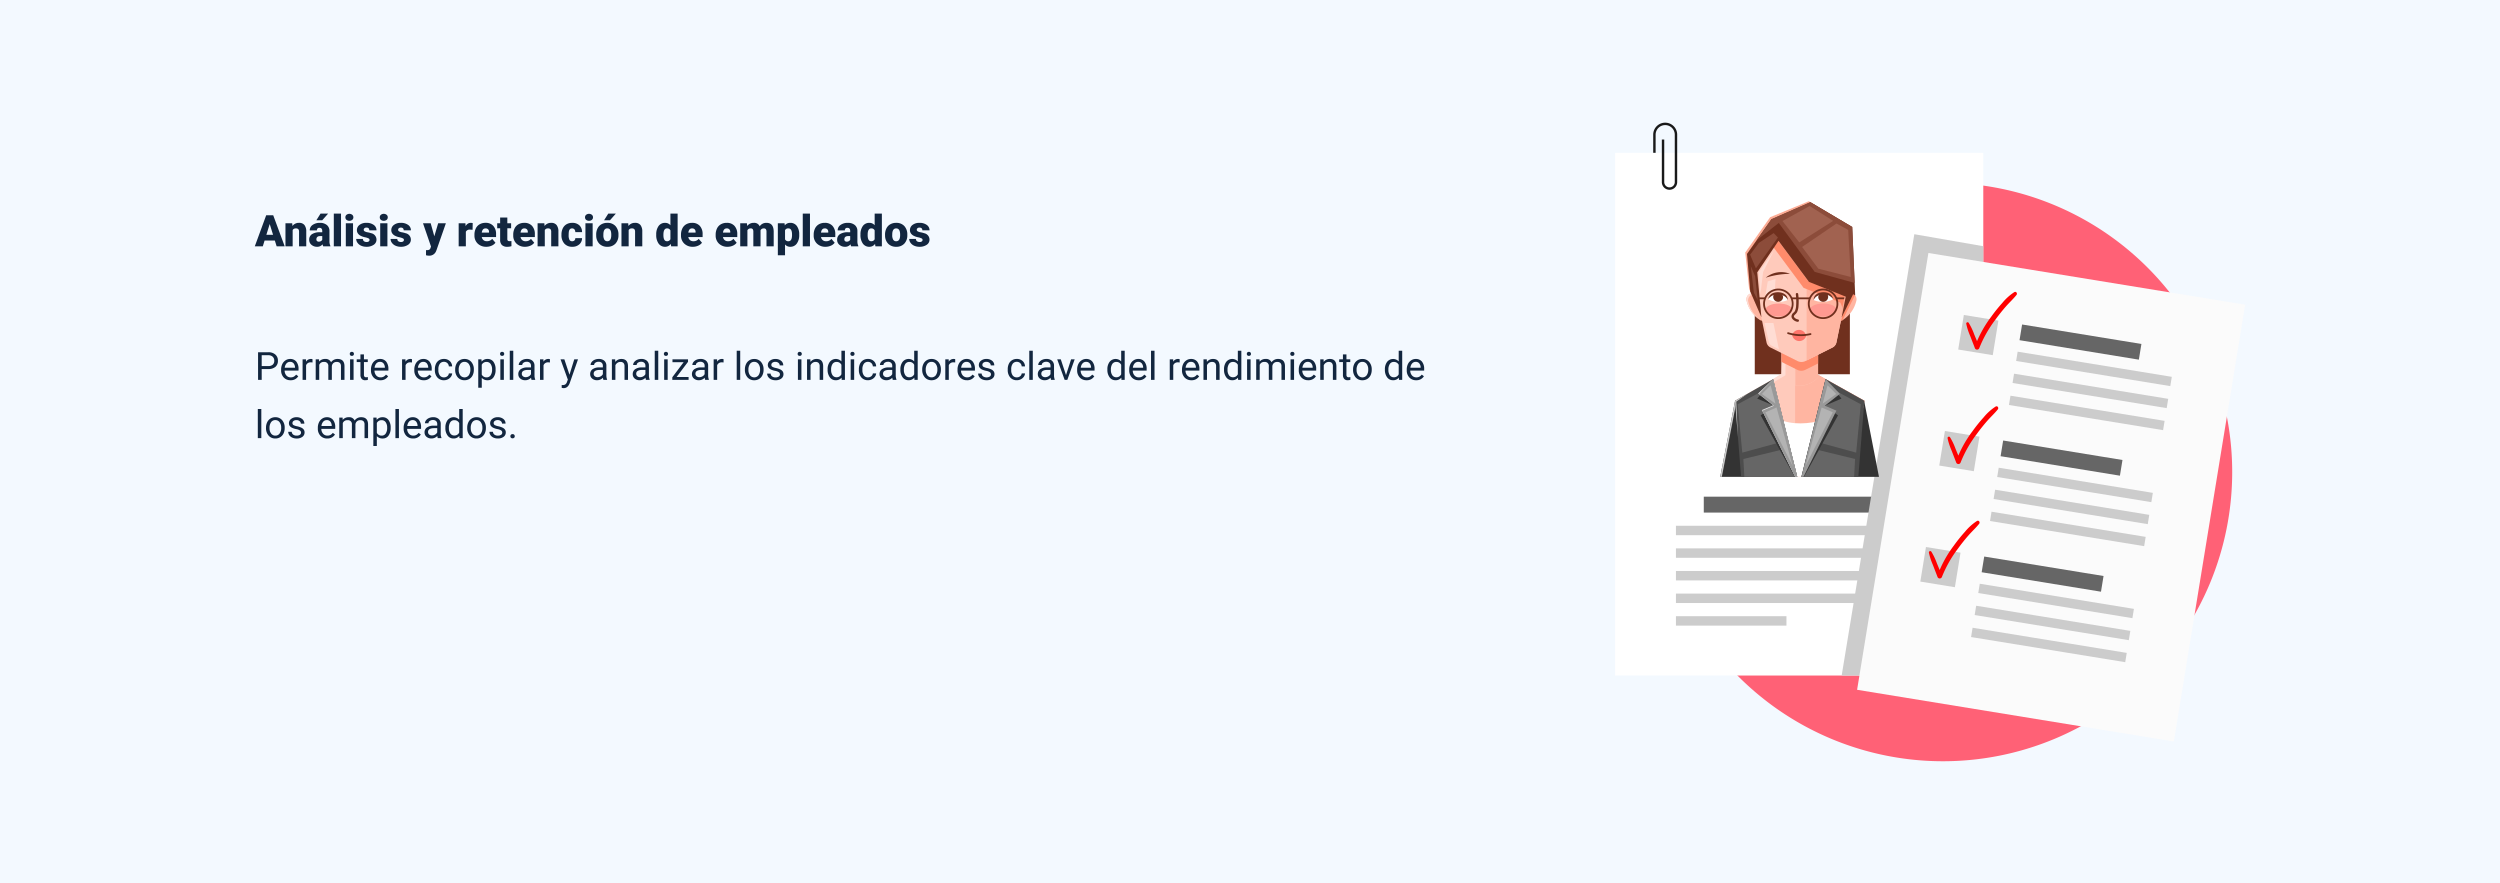 <svg xmlns="http://www.w3.org/2000/svg" xmlns:xlink="http://www.w3.org/1999/xlink" width="1030" height="364" viewBox="0 0 1030 364"><defs><clipPath id="a"><rect width="259.571" height="263.266" fill="none"/></clipPath><clipPath id="c"><rect width="58.351" height="181.83" fill="none"/></clipPath><clipPath id="d"><rect width="84.642" height="120.975" fill="none"/></clipPath></defs><g transform="translate(-285 -7044.893)"><rect width="1030" height="364" transform="translate(285 7044.893)" fill="#f3f9ff"/><path d="M2.82,12.547V17H1.32V5.625h4.2a4.215,4.215,0,0,1,2.926.953A3.231,3.231,0,0,1,9.5,9.1a3.189,3.189,0,0,1-1.035,2.551,4.4,4.4,0,0,1-2.965.895Zm0-1.227h2.7a2.7,2.7,0,0,0,1.844-.567A2.075,2.075,0,0,0,8,9.113a2.143,2.143,0,0,0-.641-1.628A2.525,2.525,0,0,0,5.6,6.852H2.82ZM14.7,17.156a3.693,3.693,0,0,1-2.8-1.129,4.19,4.19,0,0,1-1.078-3.02v-.266A5.073,5.073,0,0,1,11.3,10.5a3.748,3.748,0,0,1,1.344-1.547,3.378,3.378,0,0,1,1.871-.559,3.166,3.166,0,0,1,2.563,1.086,4.7,4.7,0,0,1,.914,3.109v.6H12.266a3,3,0,0,0,.73,2.02,2.3,2.3,0,0,0,1.777.77,2.517,2.517,0,0,0,1.3-.312,3.259,3.259,0,0,0,.93-.828l.883.688A3.55,3.55,0,0,1,14.7,17.156Zm-.18-7.578a1.928,1.928,0,0,0-1.469.637A3.1,3.1,0,0,0,12.313,12h4.234v-.109a2.753,2.753,0,0,0-.594-1.707A1.815,1.815,0,0,0,14.516,9.578Zm9.234.266a4.331,4.331,0,0,0-.711-.055A1.9,1.9,0,0,0,21.109,11v6H19.664V8.547H21.07l.023.977a2.251,2.251,0,0,1,2.016-1.133,1.477,1.477,0,0,1,.641.109Zm2.688-1.3.039.938a3.122,3.122,0,0,1,2.508-1.094A2.417,2.417,0,0,1,31.4,9.75a3.2,3.2,0,0,1,1.1-.984,3.242,3.242,0,0,1,1.6-.375q2.781,0,2.828,2.945V17H35.477V11.422a1.941,1.941,0,0,0-.414-1.355,1.823,1.823,0,0,0-1.391-.449,1.917,1.917,0,0,0-1.336.48,1.949,1.949,0,0,0-.617,1.293V17H30.266V11.461a1.613,1.613,0,0,0-1.8-1.844,1.934,1.934,0,0,0-1.945,1.211V17H25.07V8.547ZM40.672,17H39.227V8.547h1.445ZM39.109,6.3a.863.863,0,0,1,.215-.594.807.807,0,0,1,.637-.242.819.819,0,0,1,.641.242.854.854,0,0,1,.219.594.826.826,0,0,1-.219.586.834.834,0,0,1-.641.234.821.821,0,0,1-.637-.234A.834.834,0,0,1,39.109,6.3Zm5.836.2V8.547h1.578V9.664H44.945v5.249a1.173,1.173,0,0,0,.211.763.888.888,0,0,0,.719.254,3.5,3.5,0,0,0,.688-.094V17a4.215,4.215,0,0,1-1.109.155,1.8,1.8,0,0,1-1.461-.586,2.517,2.517,0,0,1-.492-1.664V9.664H41.961V8.547H43.5V6.5Zm6.773,10.656a3.693,3.693,0,0,1-2.8-1.129,4.19,4.19,0,0,1-1.078-3.02v-.266a5.073,5.073,0,0,1,.48-2.246,3.748,3.748,0,0,1,1.344-1.547,3.378,3.378,0,0,1,1.871-.559A3.166,3.166,0,0,1,54.1,9.477a4.7,4.7,0,0,1,.914,3.109v.6H49.289a3,3,0,0,0,.73,2.02,2.3,2.3,0,0,0,1.777.77,2.517,2.517,0,0,0,1.3-.312,3.259,3.259,0,0,0,.93-.828l.883.688A3.55,3.55,0,0,1,51.719,17.156Zm-.18-7.578a1.928,1.928,0,0,0-1.469.637A3.1,3.1,0,0,0,49.336,12H53.57v-.109a2.753,2.753,0,0,0-.594-1.707A1.815,1.815,0,0,0,51.539,9.578Zm13.2.266a4.331,4.331,0,0,0-.711-.055A1.9,1.9,0,0,0,62.094,11v6H60.648V8.547h1.406l.023.977a2.251,2.251,0,0,1,2.016-1.133,1.477,1.477,0,0,1,.641.109Zm4.836,7.313a3.693,3.693,0,0,1-2.8-1.129,4.19,4.19,0,0,1-1.078-3.02v-.266a5.073,5.073,0,0,1,.48-2.246A3.748,3.748,0,0,1,67.52,8.949a3.378,3.378,0,0,1,1.871-.559,3.166,3.166,0,0,1,2.563,1.086,4.7,4.7,0,0,1,.914,3.109v.6H67.141a3,3,0,0,0,.73,2.02,2.3,2.3,0,0,0,1.777.77,2.517,2.517,0,0,0,1.3-.312,3.259,3.259,0,0,0,.93-.828l.883.688A3.55,3.55,0,0,1,69.57,17.156Zm-.18-7.578a1.928,1.928,0,0,0-1.469.637A3.1,3.1,0,0,0,67.188,12h4.234v-.109a2.753,2.753,0,0,0-.594-1.707A1.815,1.815,0,0,0,69.391,9.578Zm8.539,6.4a2.082,2.082,0,0,0,1.352-.469,1.649,1.649,0,0,0,.641-1.172h1.367a2.621,2.621,0,0,1-.5,1.383,3.293,3.293,0,0,1-1.23,1.047,3.55,3.55,0,0,1-1.629.391A3.482,3.482,0,0,1,75.184,16a4.59,4.59,0,0,1-1.02-3.152v-.242a5.089,5.089,0,0,1,.453-2.2,3.451,3.451,0,0,1,1.3-1.492,3.7,3.7,0,0,1,2-.531,3.39,3.39,0,0,1,2.363.852,3.043,3.043,0,0,1,1,2.211H79.922a1.992,1.992,0,0,0-.621-1.348,1.932,1.932,0,0,0-1.379-.527,2.023,2.023,0,0,0-1.707.793,3.724,3.724,0,0,0-.605,2.293v.273a3.65,3.65,0,0,0,.6,2.25A2.033,2.033,0,0,0,77.93,15.977Zm4.6-3.281a4.993,4.993,0,0,1,.488-2.234A3.643,3.643,0,0,1,84.379,8.93a3.7,3.7,0,0,1,1.988-.539,3.565,3.565,0,0,1,2.793,1.2,4.6,4.6,0,0,1,1.066,3.18v.1a5.036,5.036,0,0,1-.473,2.215A3.589,3.589,0,0,1,88.4,16.609a3.743,3.743,0,0,1-2.02.547,3.556,3.556,0,0,1-2.785-1.2A4.575,4.575,0,0,1,82.531,12.8Zm1.453.172a3.616,3.616,0,0,0,.652,2.258,2.211,2.211,0,0,0,3.5-.012,3.955,3.955,0,0,0,.648-2.418,3.61,3.61,0,0,0-.66-2.254,2.1,2.1,0,0,0-1.754-.863,2.075,2.075,0,0,0-1.727.852A3.925,3.925,0,0,0,83.984,12.867Zm15.2,0a5.062,5.062,0,0,1-.883,3.109,2.829,2.829,0,0,1-2.391,1.18,3.1,3.1,0,0,1-2.422-.977v4.07H92.039V8.547h1.32l.07.938a2.977,2.977,0,0,1,2.453-1.094,2.882,2.882,0,0,1,2.41,1.148,5.117,5.117,0,0,1,.887,3.2ZM97.734,12.7a3.735,3.735,0,0,0-.609-2.258,1.963,1.963,0,0,0-1.672-.828,2.125,2.125,0,0,0-1.969,1.164V14.82a2.129,2.129,0,0,0,1.984,1.156,1.954,1.954,0,0,0,1.652-.824A4.077,4.077,0,0,0,97.734,12.7Zm4.852,4.3h-1.445V8.547h1.445ZM101.023,6.3a.863.863,0,0,1,.215-.594.807.807,0,0,1,.637-.242.819.819,0,0,1,.641.242.854.854,0,0,1,.219.594.826.826,0,0,1-.219.586.834.834,0,0,1-.641.234.821.821,0,0,1-.637-.234A.834.834,0,0,1,101.023,6.3ZM106.469,17h-1.445V5h1.445ZM114,17a3.036,3.036,0,0,1-.2-.891,3.225,3.225,0,0,1-2.406,1.047,2.984,2.984,0,0,1-2.051-.707,2.288,2.288,0,0,1-.8-1.793,2.39,2.39,0,0,1,1-2.051,4.733,4.733,0,0,1,2.824-.73h1.406v-.664A1.623,1.623,0,0,0,113.32,10a1.821,1.821,0,0,0-1.336-.449,2.108,2.108,0,0,0-1.3.391,1.151,1.151,0,0,0-.523.945h-1.453a2,2,0,0,1,.449-1.223,3.066,3.066,0,0,1,1.219-.934,4.1,4.1,0,0,1,1.691-.344,3.342,3.342,0,0,1,2.289.73,2.635,2.635,0,0,1,.859,2.012v3.891a4.757,4.757,0,0,0,.3,1.852V17Zm-2.4-1.1a2.54,2.54,0,0,0,1.289-.352,2.127,2.127,0,0,0,.883-.914V12.9h-1.133q-2.656,0-2.656,1.555a1.316,1.316,0,0,0,.453,1.063A1.742,1.742,0,0,0,111.6,15.9Zm9.969-6.055a4.331,4.331,0,0,0-.711-.055A1.9,1.9,0,0,0,118.93,11v6h-1.445V8.547h1.406l.023.977a2.251,2.251,0,0,1,2.016-1.133,1.477,1.477,0,0,1,.641.109Zm8.055,5.039,1.969-6.336h1.547l-3.4,9.758q-.789,2.109-2.508,2.109l-.273-.023-.539-.1V19.117l.391.031a1.923,1.923,0,0,0,1.145-.3,2.148,2.148,0,0,0,.676-1.086l.32-.859-3.016-8.359h1.578ZM143.609,17a3.036,3.036,0,0,1-.2-.891A3.225,3.225,0,0,1,141,17.156a2.984,2.984,0,0,1-2.051-.707,2.287,2.287,0,0,1-.8-1.793,2.39,2.39,0,0,1,1-2.051,4.733,4.733,0,0,1,2.824-.73h1.406v-.664A1.623,1.623,0,0,0,142.93,10a1.821,1.821,0,0,0-1.336-.449,2.107,2.107,0,0,0-1.3.391,1.151,1.151,0,0,0-.523.945H138.32a2,2,0,0,1,.449-1.223,3.066,3.066,0,0,1,1.219-.934,4.1,4.1,0,0,1,1.691-.344,3.342,3.342,0,0,1,2.289.73,2.635,2.635,0,0,1,.859,2.012v3.891a4.757,4.757,0,0,0,.3,1.852V17Zm-2.4-1.1a2.54,2.54,0,0,0,1.289-.352,2.127,2.127,0,0,0,.883-.914V12.9H142.25q-2.656,0-2.656,1.555a1.316,1.316,0,0,0,.453,1.063A1.742,1.742,0,0,0,141.211,15.9Zm7.25-7.352.047,1.063a3.08,3.08,0,0,1,2.531-1.219q2.68,0,2.7,3.023V17H152.3V11.406a1.946,1.946,0,0,0-.418-1.352,1.675,1.675,0,0,0-1.277-.437,2.086,2.086,0,0,0-1.234.375,2.546,2.546,0,0,0-.828.984V17h-1.445V8.547ZM161.141,17a3.036,3.036,0,0,1-.2-.891,3.225,3.225,0,0,1-2.406,1.047,2.984,2.984,0,0,1-2.051-.707,2.287,2.287,0,0,1-.8-1.793,2.39,2.39,0,0,1,1-2.051,4.733,4.733,0,0,1,2.824-.73h1.406v-.664A1.623,1.623,0,0,0,160.461,10a1.821,1.821,0,0,0-1.336-.449,2.107,2.107,0,0,0-1.3.391,1.151,1.151,0,0,0-.523.945h-1.453a2,2,0,0,1,.449-1.223,3.066,3.066,0,0,1,1.219-.934,4.1,4.1,0,0,1,1.691-.344,3.342,3.342,0,0,1,2.289.73,2.635,2.635,0,0,1,.859,2.012v3.891a4.757,4.757,0,0,0,.3,1.852V17Zm-2.4-1.1a2.54,2.54,0,0,0,1.289-.352,2.127,2.127,0,0,0,.883-.914V12.9h-1.133q-2.656,0-2.656,1.555a1.316,1.316,0,0,0,.453,1.063A1.742,1.742,0,0,0,158.742,15.9ZM166.2,17H164.75V5H166.2Zm3.883,0h-1.445V8.547h1.445ZM168.516,6.3a.863.863,0,0,1,.215-.594.807.807,0,0,1,.637-.242.819.819,0,0,1,.641.242.854.854,0,0,1,.219.594.826.826,0,0,1-.219.586.834.834,0,0,1-.641.234.821.821,0,0,1-.637-.234A.834.834,0,0,1,168.516,6.3Zm5.234,9.516H178.7V17h-6.711V15.938l4.664-6.2h-4.594v-1.2h6.406V9.57ZM185.539,17a3.036,3.036,0,0,1-.2-.891,3.225,3.225,0,0,1-2.406,1.047,2.984,2.984,0,0,1-2.051-.707,2.287,2.287,0,0,1-.8-1.793,2.39,2.39,0,0,1,1-2.051,4.733,4.733,0,0,1,2.824-.73h1.406v-.664A1.623,1.623,0,0,0,184.859,10a1.821,1.821,0,0,0-1.336-.449,2.107,2.107,0,0,0-1.3.391,1.151,1.151,0,0,0-.523.945H180.25a2,2,0,0,1,.449-1.223,3.066,3.066,0,0,1,1.219-.934,4.1,4.1,0,0,1,1.691-.344,3.342,3.342,0,0,1,2.289.73,2.635,2.635,0,0,1,.859,2.012v3.891a4.757,4.757,0,0,0,.3,1.852V17Zm-2.4-1.1a2.54,2.54,0,0,0,1.289-.352,2.127,2.127,0,0,0,.883-.914V12.9H184.18q-2.656,0-2.656,1.555a1.316,1.316,0,0,0,.453,1.063A1.742,1.742,0,0,0,183.141,15.9Zm9.969-6.055a4.331,4.331,0,0,0-.711-.055A1.9,1.9,0,0,0,190.469,11v6h-1.445V8.547h1.406l.023.977a2.251,2.251,0,0,1,2.016-1.133,1.477,1.477,0,0,1,.641.109ZM199.969,17h-1.445V5h1.445Zm1.93-4.3a4.993,4.993,0,0,1,.488-2.234,3.642,3.642,0,0,1,1.359-1.531,3.7,3.7,0,0,1,1.988-.539,3.565,3.565,0,0,1,2.793,1.2,4.6,4.6,0,0,1,1.066,3.18v.1a5.036,5.036,0,0,1-.473,2.215,3.589,3.589,0,0,1-1.352,1.527,3.743,3.743,0,0,1-2.02.547,3.556,3.556,0,0,1-2.785-1.2A4.575,4.575,0,0,1,201.9,12.8Zm1.453.172A3.616,3.616,0,0,0,204,15.125a2.211,2.211,0,0,0,3.5-.012,3.954,3.954,0,0,0,.648-2.418,3.61,3.61,0,0,0-.66-2.254,2.1,2.1,0,0,0-1.754-.863,2.075,2.075,0,0,0-1.727.852A3.925,3.925,0,0,0,203.352,12.867Zm12.977,1.891a1.064,1.064,0,0,0-.441-.91,4.249,4.249,0,0,0-1.539-.559,7.277,7.277,0,0,1-1.742-.562,2.479,2.479,0,0,1-.953-.781,1.869,1.869,0,0,1-.309-1.078,2.193,2.193,0,0,1,.879-1.758,3.432,3.432,0,0,1,2.246-.719,3.532,3.532,0,0,1,2.332.742,2.357,2.357,0,0,1,.895,1.9h-1.453a1.3,1.3,0,0,0-.5-1.023,1.888,1.888,0,0,0-1.27-.43,1.976,1.976,0,0,0-1.234.344,1.082,1.082,0,0,0-.445.9.877.877,0,0,0,.414.789,5.1,5.1,0,0,0,1.5.508,7.8,7.8,0,0,1,1.754.578,2.558,2.558,0,0,1,1,.809,1.988,1.988,0,0,1,.324,1.152,2.163,2.163,0,0,1-.906,1.816,3.8,3.8,0,0,1-2.352.684,4.257,4.257,0,0,1-1.8-.359,2.922,2.922,0,0,1-1.223-1,2.42,2.42,0,0,1-.441-1.395H212.5a1.5,1.5,0,0,0,.582,1.152,2.258,2.258,0,0,0,1.434.426,2.331,2.331,0,0,0,1.316-.332A1.02,1.02,0,0,0,216.328,14.758ZM225.188,17h-1.445V8.547h1.445ZM223.625,6.3a.863.863,0,0,1,.215-.594.807.807,0,0,1,.637-.242.819.819,0,0,1,.641.242.854.854,0,0,1,.219.594.826.826,0,0,1-.219.586.834.834,0,0,1-.641.234.821.821,0,0,1-.637-.234A.834.834,0,0,1,223.625,6.3Zm5.242,2.242.047,1.063a3.08,3.08,0,0,1,2.531-1.219q2.68,0,2.7,3.023V17H232.7V11.406a1.946,1.946,0,0,0-.418-1.352,1.675,1.675,0,0,0-1.277-.437,2.086,2.086,0,0,0-1.234.375,2.546,2.546,0,0,0-.828.984V17H227.5V8.547Zm7.109,4.156a4.952,4.952,0,0,1,.922-3.129,3.137,3.137,0,0,1,4.766-.168V5h1.445V17h-1.328l-.07-.906a2.943,2.943,0,0,1-2.414,1.063,2.887,2.887,0,0,1-2.395-1.2,5.008,5.008,0,0,1-.926-3.141Zm1.445.164a3.749,3.749,0,0,0,.594,2.25,1.919,1.919,0,0,0,1.641.813,2.108,2.108,0,0,0,2.008-1.234V10.813a2.125,2.125,0,0,0-1.992-1.2,1.929,1.929,0,0,0-1.656.82A4.128,4.128,0,0,0,237.422,12.867Zm9.5,4.133h-1.445V8.547h1.445ZM245.359,6.3a.863.863,0,0,1,.215-.594.807.807,0,0,1,.637-.242.819.819,0,0,1,.641.242.854.854,0,0,1,.219.594.826.826,0,0,1-.219.586.834.834,0,0,1-.641.234.821.821,0,0,1-.637-.234A.834.834,0,0,1,245.359,6.3Zm7.266,9.672a2.082,2.082,0,0,0,1.352-.469,1.649,1.649,0,0,0,.641-1.172h1.367a2.621,2.621,0,0,1-.5,1.383,3.293,3.293,0,0,1-1.23,1.047,3.55,3.55,0,0,1-1.629.391A3.482,3.482,0,0,1,249.879,16a4.59,4.59,0,0,1-1.02-3.152v-.242a5.089,5.089,0,0,1,.453-2.2,3.451,3.451,0,0,1,1.3-1.492,3.7,3.7,0,0,1,2-.531,3.39,3.39,0,0,1,2.363.852,3.043,3.043,0,0,1,1,2.211h-1.367A1.992,1.992,0,0,0,254,10.105a1.932,1.932,0,0,0-1.379-.527,2.023,2.023,0,0,0-1.707.793,3.724,3.724,0,0,0-.605,2.293v.273a3.65,3.65,0,0,0,.6,2.25A2.033,2.033,0,0,0,252.625,15.977ZM262.828,17a3.036,3.036,0,0,1-.2-.891,3.225,3.225,0,0,1-2.406,1.047,2.984,2.984,0,0,1-2.051-.707,2.288,2.288,0,0,1-.8-1.793,2.39,2.39,0,0,1,1-2.051,4.733,4.733,0,0,1,2.824-.73H262.6v-.664A1.623,1.623,0,0,0,262.148,10a1.821,1.821,0,0,0-1.336-.449,2.108,2.108,0,0,0-1.3.391,1.151,1.151,0,0,0-.523.945h-1.453a2,2,0,0,1,.449-1.223,3.066,3.066,0,0,1,1.219-.934,4.1,4.1,0,0,1,1.691-.344,3.342,3.342,0,0,1,2.289.73,2.635,2.635,0,0,1,.859,2.012v3.891a4.757,4.757,0,0,0,.3,1.852V17Zm-2.4-1.1a2.54,2.54,0,0,0,1.289-.352,2.126,2.126,0,0,0,.883-.914V12.9h-1.133q-2.656,0-2.656,1.555a1.316,1.316,0,0,0,.453,1.063A1.742,1.742,0,0,0,260.43,15.9Zm5.531-3.2a4.952,4.952,0,0,1,.922-3.129,3.137,3.137,0,0,1,4.766-.168V5h1.445V17h-1.328l-.07-.906a2.943,2.943,0,0,1-2.414,1.063,2.887,2.887,0,0,1-2.395-1.2,5.008,5.008,0,0,1-.926-3.141Zm1.445.164a3.749,3.749,0,0,0,.594,2.25,1.92,1.92,0,0,0,1.641.813,2.109,2.109,0,0,0,2.008-1.234V10.813a2.125,2.125,0,0,0-1.992-1.2,1.929,1.929,0,0,0-1.656.82A4.128,4.128,0,0,0,267.406,12.867Zm7.547-.172a4.993,4.993,0,0,1,.488-2.234A3.643,3.643,0,0,1,276.8,8.93a3.7,3.7,0,0,1,1.988-.539,3.565,3.565,0,0,1,2.793,1.2,4.6,4.6,0,0,1,1.066,3.18v.1a5.036,5.036,0,0,1-.473,2.215,3.589,3.589,0,0,1-1.352,1.527,3.743,3.743,0,0,1-2.02.547,3.556,3.556,0,0,1-2.785-1.2,4.575,4.575,0,0,1-1.066-3.164Zm1.453.172a3.616,3.616,0,0,0,.652,2.258,2.211,2.211,0,0,0,3.5-.012A3.955,3.955,0,0,0,281.2,12.7a3.61,3.61,0,0,0-.66-2.254,2.1,2.1,0,0,0-1.754-.863,2.075,2.075,0,0,0-1.727.852A3.925,3.925,0,0,0,276.406,12.867Zm12.141-3.023a4.331,4.331,0,0,0-.711-.055A1.9,1.9,0,0,0,285.906,11v6h-1.445V8.547h1.406l.023.977a2.251,2.251,0,0,1,2.016-1.133,1.477,1.477,0,0,1,.641.109Zm4.836,7.313a3.693,3.693,0,0,1-2.8-1.129,4.19,4.19,0,0,1-1.078-3.02v-.266a5.073,5.073,0,0,1,.48-2.246,3.748,3.748,0,0,1,1.344-1.547,3.379,3.379,0,0,1,1.871-.559,3.166,3.166,0,0,1,2.563,1.086,4.7,4.7,0,0,1,.914,3.109v.6h-5.727a3,3,0,0,0,.73,2.02,2.3,2.3,0,0,0,1.777.77,2.517,2.517,0,0,0,1.3-.312,3.259,3.259,0,0,0,.93-.828l.883.688A3.55,3.55,0,0,1,293.383,17.156Zm-.18-7.578a1.928,1.928,0,0,0-1.469.637A3.1,3.1,0,0,0,291,12h4.234v-.109a2.753,2.753,0,0,0-.594-1.707A1.815,1.815,0,0,0,293.2,9.578Zm10.07,5.18a1.064,1.064,0,0,0-.441-.91,4.249,4.249,0,0,0-1.539-.559,7.276,7.276,0,0,1-1.742-.562,2.478,2.478,0,0,1-.953-.781,1.869,1.869,0,0,1-.309-1.078,2.193,2.193,0,0,1,.879-1.758,3.432,3.432,0,0,1,2.246-.719,3.532,3.532,0,0,1,2.332.742,2.357,2.357,0,0,1,.895,1.9h-1.453a1.3,1.3,0,0,0-.5-1.023,1.888,1.888,0,0,0-1.27-.43,1.976,1.976,0,0,0-1.234.344,1.082,1.082,0,0,0-.445.9.877.877,0,0,0,.414.789,5.1,5.1,0,0,0,1.5.508,7.8,7.8,0,0,1,1.754.578,2.559,2.559,0,0,1,1,.809,1.988,1.988,0,0,1,.324,1.152,2.163,2.163,0,0,1-.906,1.816,3.8,3.8,0,0,1-2.352.684,4.257,4.257,0,0,1-1.8-.359,2.922,2.922,0,0,1-1.223-1A2.42,2.42,0,0,1,298,14.4h1.445a1.5,1.5,0,0,0,.582,1.152,2.258,2.258,0,0,0,1.434.426,2.331,2.331,0,0,0,1.316-.332A1.02,1.02,0,0,0,303.273,14.758Zm10.68,1.219a2.082,2.082,0,0,0,1.352-.469,1.649,1.649,0,0,0,.641-1.172h1.367a2.621,2.621,0,0,1-.5,1.383,3.293,3.293,0,0,1-1.23,1.047,3.551,3.551,0,0,1-1.629.391A3.482,3.482,0,0,1,311.207,16a4.59,4.59,0,0,1-1.02-3.152v-.242a5.089,5.089,0,0,1,.453-2.2,3.451,3.451,0,0,1,1.3-1.492,3.7,3.7,0,0,1,2-.531,3.39,3.39,0,0,1,2.363.852,3.043,3.043,0,0,1,1,2.211h-1.367a1.992,1.992,0,0,0-.621-1.348,1.932,1.932,0,0,0-1.379-.527,2.023,2.023,0,0,0-1.707.793,3.724,3.724,0,0,0-.605,2.293v.273a3.65,3.65,0,0,0,.6,2.25A2.033,2.033,0,0,0,313.953,15.977ZM320.508,17h-1.445V5h1.445Zm7.531,0a3.036,3.036,0,0,1-.2-.891,3.225,3.225,0,0,1-2.406,1.047,2.984,2.984,0,0,1-2.051-.707,2.288,2.288,0,0,1-.8-1.793,2.39,2.39,0,0,1,1-2.051,4.733,4.733,0,0,1,2.824-.73h1.406v-.664A1.623,1.623,0,0,0,327.359,10a1.821,1.821,0,0,0-1.336-.449,2.108,2.108,0,0,0-1.3.391,1.151,1.151,0,0,0-.523.945H322.75a2,2,0,0,1,.449-1.223,3.066,3.066,0,0,1,1.219-.934,4.1,4.1,0,0,1,1.691-.344,3.342,3.342,0,0,1,2.289.73,2.635,2.635,0,0,1,.859,2.012v3.891a4.757,4.757,0,0,0,.3,1.852V17Zm-2.4-1.1a2.54,2.54,0,0,0,1.289-.352,2.126,2.126,0,0,0,.883-.914V12.9H326.68q-2.656,0-2.656,1.555a1.316,1.316,0,0,0,.453,1.063A1.742,1.742,0,0,0,325.641,15.9Zm8.555-.859,2.094-6.492h1.477L334.734,17h-1.1L330.57,8.547h1.477Zm8.469,2.117a3.693,3.693,0,0,1-2.8-1.129,4.19,4.19,0,0,1-1.078-3.02v-.266a5.073,5.073,0,0,1,.48-2.246,3.748,3.748,0,0,1,1.344-1.547,3.379,3.379,0,0,1,1.871-.559,3.166,3.166,0,0,1,2.563,1.086,4.7,4.7,0,0,1,.914,3.109v.6h-5.727a3,3,0,0,0,.73,2.02,2.3,2.3,0,0,0,1.777.77,2.517,2.517,0,0,0,1.3-.312,3.259,3.259,0,0,0,.93-.828l.883.688A3.55,3.55,0,0,1,342.664,17.156Zm-.18-7.578a1.928,1.928,0,0,0-1.469.637A3.1,3.1,0,0,0,340.281,12h4.234v-.109a2.753,2.753,0,0,0-.594-1.707A1.815,1.815,0,0,0,342.484,9.578Zm8.758,3.125a4.952,4.952,0,0,1,.922-3.129,3.137,3.137,0,0,1,4.766-.168V5h1.445V17h-1.328l-.07-.906a2.943,2.943,0,0,1-2.414,1.063,2.887,2.887,0,0,1-2.395-1.2,5.008,5.008,0,0,1-.926-3.141Zm1.445.164a3.749,3.749,0,0,0,.594,2.25,1.92,1.92,0,0,0,1.641.813A2.109,2.109,0,0,0,356.93,14.7V10.813a2.125,2.125,0,0,0-1.992-1.2,1.929,1.929,0,0,0-1.656.82A4.128,4.128,0,0,0,352.688,12.867Zm11.438,4.289a3.693,3.693,0,0,1-2.8-1.129,4.19,4.19,0,0,1-1.078-3.02v-.266a5.073,5.073,0,0,1,.48-2.246,3.748,3.748,0,0,1,1.344-1.547,3.379,3.379,0,0,1,1.871-.559,3.166,3.166,0,0,1,2.563,1.086,4.7,4.7,0,0,1,.914,3.109v.6H361.7a3,3,0,0,0,.73,2.02,2.3,2.3,0,0,0,1.777.77,2.517,2.517,0,0,0,1.3-.312,3.259,3.259,0,0,0,.93-.828l.883.688A3.55,3.55,0,0,1,364.125,17.156Zm-.18-7.578a1.928,1.928,0,0,0-1.469.637A3.1,3.1,0,0,0,361.742,12h4.234v-.109a2.753,2.753,0,0,0-.594-1.707A1.815,1.815,0,0,0,363.945,9.578ZM370.664,17h-1.445V5h1.445Zm10.359-7.156a4.331,4.331,0,0,0-.711-.055A1.9,1.9,0,0,0,378.383,11v6h-1.445V8.547h1.406l.023.977a2.251,2.251,0,0,1,2.016-1.133,1.477,1.477,0,0,1,.641.109Zm4.836,7.313a3.693,3.693,0,0,1-2.8-1.129,4.19,4.19,0,0,1-1.078-3.02v-.266a5.073,5.073,0,0,1,.48-2.246,3.748,3.748,0,0,1,1.344-1.547,3.379,3.379,0,0,1,1.871-.559,3.166,3.166,0,0,1,2.563,1.086,4.7,4.7,0,0,1,.914,3.109v.6H383.43a3,3,0,0,0,.73,2.02,2.3,2.3,0,0,0,1.777.77,2.517,2.517,0,0,0,1.3-.312,3.259,3.259,0,0,0,.93-.828l.883.688A3.55,3.55,0,0,1,385.859,17.156Zm-.18-7.578a1.928,1.928,0,0,0-1.469.637A3.1,3.1,0,0,0,383.477,12h4.234v-.109a2.753,2.753,0,0,0-.594-1.707A1.815,1.815,0,0,0,385.68,9.578ZM392.2,8.547l.047,1.063a3.08,3.08,0,0,1,2.531-1.219q2.68,0,2.7,3.023V17h-1.445V11.406a1.946,1.946,0,0,0-.418-1.352,1.675,1.675,0,0,0-1.277-.437,2.086,2.086,0,0,0-1.234.375,2.546,2.546,0,0,0-.828.984V17h-1.445V8.547ZM399.3,12.7a4.952,4.952,0,0,1,.922-3.129,3.137,3.137,0,0,1,4.766-.168V5h1.445V17h-1.328l-.07-.906a2.943,2.943,0,0,1-2.414,1.063,2.887,2.887,0,0,1-2.395-1.2,5.008,5.008,0,0,1-.926-3.141Zm1.445.164a3.749,3.749,0,0,0,.594,2.25,1.92,1.92,0,0,0,1.641.813,2.109,2.109,0,0,0,2.008-1.234V10.813A2.125,2.125,0,0,0,403,9.617a1.929,1.929,0,0,0-1.656.82A4.128,4.128,0,0,0,400.75,12.867ZM410.25,17H408.8V8.547h1.445ZM408.688,6.3a.863.863,0,0,1,.215-.594.807.807,0,0,1,.637-.242.819.819,0,0,1,.641.242.854.854,0,0,1,.219.594.826.826,0,0,1-.219.586.834.834,0,0,1-.641.234.821.821,0,0,1-.637-.234A.834.834,0,0,1,408.688,6.3Zm5.234,2.242.039.938a3.122,3.122,0,0,1,2.508-1.094,2.417,2.417,0,0,1,2.414,1.359,3.2,3.2,0,0,1,1.1-.984,3.242,3.242,0,0,1,1.6-.375q2.781,0,2.828,2.945V17h-1.445V11.422a1.941,1.941,0,0,0-.414-1.355,1.823,1.823,0,0,0-1.391-.449,1.916,1.916,0,0,0-1.336.48,1.949,1.949,0,0,0-.617,1.293V17H417.75V11.461a1.613,1.613,0,0,0-1.8-1.844A1.934,1.934,0,0,0,414,10.828V17h-1.445V8.547ZM428.156,17h-1.445V8.547h1.445ZM426.594,6.3a.863.863,0,0,1,.215-.594.807.807,0,0,1,.637-.242.819.819,0,0,1,.641.242.854.854,0,0,1,.219.594.826.826,0,0,1-.219.586.834.834,0,0,1-.641.234.821.821,0,0,1-.637-.234A.834.834,0,0,1,426.594,6.3Zm7.383,10.852a3.693,3.693,0,0,1-2.8-1.129,4.19,4.19,0,0,1-1.078-3.02v-.266a5.073,5.073,0,0,1,.48-2.246,3.748,3.748,0,0,1,1.344-1.547,3.379,3.379,0,0,1,1.871-.559,3.166,3.166,0,0,1,2.563,1.086,4.7,4.7,0,0,1,.914,3.109v.6h-5.727a3,3,0,0,0,.73,2.02,2.3,2.3,0,0,0,1.777.77,2.517,2.517,0,0,0,1.3-.312,3.259,3.259,0,0,0,.93-.828l.883.688A3.55,3.55,0,0,1,433.977,17.156Zm-.18-7.578a1.928,1.928,0,0,0-1.469.637A3.1,3.1,0,0,0,431.594,12h4.234v-.109a2.753,2.753,0,0,0-.594-1.707A1.815,1.815,0,0,0,433.8,9.578Zm6.516-1.031.047,1.063a3.08,3.08,0,0,1,2.531-1.219q2.68,0,2.7,3.023V17h-1.445V11.406a1.946,1.946,0,0,0-.418-1.352,1.675,1.675,0,0,0-1.277-.437,2.086,2.086,0,0,0-1.234.375,2.546,2.546,0,0,0-.828.984V17h-1.445V8.547ZM449.734,6.5V8.547h1.578V9.664h-1.578v5.249a1.173,1.173,0,0,0,.211.763.888.888,0,0,0,.719.254,3.5,3.5,0,0,0,.688-.094V17a4.215,4.215,0,0,1-1.109.155,1.8,1.8,0,0,1-1.461-.586,2.517,2.517,0,0,1-.492-1.664V9.664H446.75V8.547h1.539V6.5Zm2.727,6.2a4.993,4.993,0,0,1,.488-2.234,3.643,3.643,0,0,1,1.359-1.531,3.7,3.7,0,0,1,1.988-.539,3.565,3.565,0,0,1,2.793,1.2,4.6,4.6,0,0,1,1.066,3.18v.1a5.036,5.036,0,0,1-.473,2.215,3.589,3.589,0,0,1-1.352,1.527,3.743,3.743,0,0,1-2.02.547,3.556,3.556,0,0,1-2.785-1.2,4.575,4.575,0,0,1-1.066-3.164Zm1.453.172a3.616,3.616,0,0,0,.652,2.258,2.211,2.211,0,0,0,3.5-.012,3.955,3.955,0,0,0,.648-2.418,3.61,3.61,0,0,0-.66-2.254,2.1,2.1,0,0,0-1.754-.863,2.075,2.075,0,0,0-1.727.852A3.925,3.925,0,0,0,453.914,12.867Zm11.664-.164a4.952,4.952,0,0,1,.922-3.129,3.137,3.137,0,0,1,4.766-.168V5h1.445V17h-1.328l-.07-.906a2.943,2.943,0,0,1-2.414,1.063,2.887,2.887,0,0,1-2.395-1.2,5.008,5.008,0,0,1-.926-3.141Zm1.445.164a3.749,3.749,0,0,0,.594,2.25,1.92,1.92,0,0,0,1.641.813,2.109,2.109,0,0,0,2.008-1.234V10.813a2.125,2.125,0,0,0-1.992-1.2,1.929,1.929,0,0,0-1.656.82A4.128,4.128,0,0,0,467.023,12.867Zm11.438,4.289a3.693,3.693,0,0,1-2.8-1.129,4.19,4.19,0,0,1-1.078-3.02v-.266a5.073,5.073,0,0,1,.48-2.246,3.748,3.748,0,0,1,1.344-1.547,3.379,3.379,0,0,1,1.871-.559,3.166,3.166,0,0,1,2.563,1.086,4.7,4.7,0,0,1,.914,3.109v.6h-5.727a3,3,0,0,0,.73,2.02,2.3,2.3,0,0,0,1.777.77,2.517,2.517,0,0,0,1.3-.312,3.259,3.259,0,0,0,.93-.828l.883.688A3.55,3.55,0,0,1,478.461,17.156Zm-.18-7.578a1.928,1.928,0,0,0-1.469.637A3.1,3.1,0,0,0,476.078,12h4.234v-.109a2.753,2.753,0,0,0-.594-1.707A1.815,1.815,0,0,0,478.281,9.578ZM2.664,41H1.219V29H2.664Zm1.93-4.3a4.993,4.993,0,0,1,.488-2.234A3.643,3.643,0,0,1,6.441,32.93a3.7,3.7,0,0,1,1.988-.539,3.565,3.565,0,0,1,2.793,1.2,4.6,4.6,0,0,1,1.066,3.18v.1a5.036,5.036,0,0,1-.473,2.215,3.589,3.589,0,0,1-1.352,1.527,3.743,3.743,0,0,1-2.02.547,3.556,3.556,0,0,1-2.785-1.2A4.575,4.575,0,0,1,4.594,36.8Zm1.453.172A3.616,3.616,0,0,0,6.7,39.125a2.088,2.088,0,0,0,1.746.852,2.075,2.075,0,0,0,1.75-.863,3.955,3.955,0,0,0,.648-2.418,3.61,3.61,0,0,0-.66-2.254,2.1,2.1,0,0,0-1.754-.863A2.075,2.075,0,0,0,6.7,34.43,3.925,3.925,0,0,0,6.047,36.867Zm12.977,1.891a1.064,1.064,0,0,0-.441-.91,4.249,4.249,0,0,0-1.539-.559,7.277,7.277,0,0,1-1.742-.562,2.479,2.479,0,0,1-.953-.781,1.869,1.869,0,0,1-.309-1.078,2.193,2.193,0,0,1,.879-1.758,3.432,3.432,0,0,1,2.246-.719,3.532,3.532,0,0,1,2.332.742,2.357,2.357,0,0,1,.895,1.9H18.938a1.3,1.3,0,0,0-.5-1.023,1.888,1.888,0,0,0-1.27-.43,1.976,1.976,0,0,0-1.234.344,1.082,1.082,0,0,0-.445.9.877.877,0,0,0,.414.789,5.1,5.1,0,0,0,1.5.508,7.8,7.8,0,0,1,1.754.578,2.558,2.558,0,0,1,1,.809,1.988,1.988,0,0,1,.324,1.152,2.163,2.163,0,0,1-.906,1.816,3.8,3.8,0,0,1-2.352.684,4.257,4.257,0,0,1-1.8-.359,2.922,2.922,0,0,1-1.223-1A2.42,2.42,0,0,1,13.75,38.4H15.2a1.5,1.5,0,0,0,.582,1.152,2.258,2.258,0,0,0,1.434.426,2.331,2.331,0,0,0,1.316-.332A1.02,1.02,0,0,0,19.023,38.758Zm10.8,2.4a3.693,3.693,0,0,1-2.8-1.129,4.19,4.19,0,0,1-1.078-3.02v-.266a5.073,5.073,0,0,1,.48-2.246,3.748,3.748,0,0,1,1.344-1.547,3.378,3.378,0,0,1,1.871-.559A3.166,3.166,0,0,1,32.2,33.477a4.7,4.7,0,0,1,.914,3.109v.6H27.391a3,3,0,0,0,.73,2.02,2.3,2.3,0,0,0,1.777.77,2.517,2.517,0,0,0,1.3-.312,3.259,3.259,0,0,0,.93-.828l.883.688A3.55,3.55,0,0,1,29.82,41.156Zm-.18-7.578a1.928,1.928,0,0,0-1.469.637A3.1,3.1,0,0,0,27.438,36h4.234v-.109a2.753,2.753,0,0,0-.594-1.707A1.815,1.815,0,0,0,29.641,33.578Zm6.508-1.031.039.938A3.122,3.122,0,0,1,38.7,32.391a2.417,2.417,0,0,1,2.414,1.359,3.2,3.2,0,0,1,1.1-.984,3.242,3.242,0,0,1,1.6-.375q2.781,0,2.828,2.945V41H45.188V35.422a1.941,1.941,0,0,0-.414-1.355,1.823,1.823,0,0,0-1.391-.449,1.916,1.916,0,0,0-1.336.48,1.949,1.949,0,0,0-.617,1.293V41H39.977V35.461a1.613,1.613,0,0,0-1.8-1.844,1.934,1.934,0,0,0-1.945,1.211V41H34.781V32.547Zm19.8,4.32a5.062,5.062,0,0,1-.883,3.109,2.829,2.829,0,0,1-2.391,1.18,3.1,3.1,0,0,1-2.422-.977v4.07H48.813v-11.7h1.32l.07.938a2.977,2.977,0,0,1,2.453-1.094,2.882,2.882,0,0,1,2.41,1.148,5.117,5.117,0,0,1,.887,3.2ZM54.508,36.7a3.735,3.735,0,0,0-.609-2.258,1.963,1.963,0,0,0-1.672-.828,2.125,2.125,0,0,0-1.969,1.164V38.82a2.129,2.129,0,0,0,1.984,1.156,1.954,1.954,0,0,0,1.652-.824A4.077,4.077,0,0,0,54.508,36.7ZM59.359,41H57.914V29h1.445Zm5.82.156a3.693,3.693,0,0,1-2.8-1.129,4.19,4.19,0,0,1-1.078-3.02v-.266a5.073,5.073,0,0,1,.48-2.246,3.748,3.748,0,0,1,1.344-1.547A3.378,3.378,0,0,1,65,32.391a3.166,3.166,0,0,1,2.563,1.086,4.7,4.7,0,0,1,.914,3.109v.6H62.75a3,3,0,0,0,.73,2.02,2.3,2.3,0,0,0,1.777.77,2.517,2.517,0,0,0,1.3-.312,3.259,3.259,0,0,0,.93-.828l.883.688A3.55,3.55,0,0,1,65.18,41.156ZM65,33.578a1.928,1.928,0,0,0-1.469.637A3.1,3.1,0,0,0,62.8,36h4.234v-.109a2.753,2.753,0,0,0-.594-1.707A1.815,1.815,0,0,0,65,33.578ZM75.367,41a3.036,3.036,0,0,1-.2-.891,3.225,3.225,0,0,1-2.406,1.047,2.984,2.984,0,0,1-2.051-.707,2.288,2.288,0,0,1-.8-1.793,2.39,2.39,0,0,1,1-2.051,4.733,4.733,0,0,1,2.824-.73h1.406v-.664A1.623,1.623,0,0,0,74.688,34a1.821,1.821,0,0,0-1.336-.449,2.107,2.107,0,0,0-1.3.391,1.151,1.151,0,0,0-.523.945H70.078a2,2,0,0,1,.449-1.223,3.066,3.066,0,0,1,1.219-.934,4.1,4.1,0,0,1,1.691-.344,3.342,3.342,0,0,1,2.289.73,2.635,2.635,0,0,1,.859,2.012v3.891a4.757,4.757,0,0,0,.3,1.852V41Zm-2.4-1.1a2.54,2.54,0,0,0,1.289-.352,2.127,2.127,0,0,0,.883-.914V36.9H74.008q-2.656,0-2.656,1.555a1.316,1.316,0,0,0,.453,1.063A1.742,1.742,0,0,0,72.969,39.9ZM78.5,36.7a4.952,4.952,0,0,1,.922-3.129,3.137,3.137,0,0,1,4.766-.168V29h1.445V41H84.3l-.07-.906a2.943,2.943,0,0,1-2.414,1.063,2.887,2.887,0,0,1-2.395-1.2,5.008,5.008,0,0,1-.926-3.141Zm1.445.164a3.749,3.749,0,0,0,.594,2.25,1.92,1.92,0,0,0,1.641.813A2.108,2.108,0,0,0,84.188,38.7V34.813a2.125,2.125,0,0,0-1.992-1.2,1.929,1.929,0,0,0-1.656.82A4.128,4.128,0,0,0,79.945,36.867Zm7.547-.172a4.993,4.993,0,0,1,.488-2.234A3.643,3.643,0,0,1,89.34,32.93a3.7,3.7,0,0,1,1.988-.539,3.565,3.565,0,0,1,2.793,1.2,4.6,4.6,0,0,1,1.066,3.18v.1a5.036,5.036,0,0,1-.473,2.215,3.589,3.589,0,0,1-1.352,1.527,3.743,3.743,0,0,1-2.02.547,3.556,3.556,0,0,1-2.785-1.2A4.575,4.575,0,0,1,87.492,36.8Zm1.453.172a3.616,3.616,0,0,0,.652,2.258,2.211,2.211,0,0,0,3.5-.012,3.955,3.955,0,0,0,.648-2.418,3.61,3.61,0,0,0-.66-2.254,2.1,2.1,0,0,0-1.754-.863,2.075,2.075,0,0,0-1.727.852A3.925,3.925,0,0,0,88.945,36.867Zm12.977,1.891a1.064,1.064,0,0,0-.441-.91,4.249,4.249,0,0,0-1.539-.559,7.277,7.277,0,0,1-1.742-.562,2.479,2.479,0,0,1-.953-.781,1.869,1.869,0,0,1-.309-1.078,2.193,2.193,0,0,1,.879-1.758,3.432,3.432,0,0,1,2.246-.719,3.532,3.532,0,0,1,2.332.742,2.357,2.357,0,0,1,.895,1.9h-1.453a1.3,1.3,0,0,0-.5-1.023,1.888,1.888,0,0,0-1.27-.43,1.976,1.976,0,0,0-1.234.344,1.082,1.082,0,0,0-.445.9.877.877,0,0,0,.414.789,5.1,5.1,0,0,0,1.5.508,7.8,7.8,0,0,1,1.754.578,2.558,2.558,0,0,1,1,.809,1.988,1.988,0,0,1,.324,1.152,2.163,2.163,0,0,1-.906,1.816,3.8,3.8,0,0,1-2.352.684,4.257,4.257,0,0,1-1.8-.359,2.922,2.922,0,0,1-1.223-1,2.42,2.42,0,0,1-.441-1.395h1.445a1.5,1.5,0,0,0,.582,1.152,2.258,2.258,0,0,0,1.434.426,2.331,2.331,0,0,0,1.316-.332A1.02,1.02,0,0,0,101.922,38.758Zm3.359,1.484a.905.905,0,0,1,.223-.625.848.848,0,0,1,.668-.25.874.874,0,0,1,.676.25.887.887,0,0,1,.23.625.839.839,0,0,1-.23.6.89.89,0,0,1-.676.242.8.8,0,0,1-.891-.844Z" transform="translate(390 7184.393)" fill="#12263f"/><path d="M8.235,16.609H4.008L3.27,19h-3.3L4.667,6.2h2.9L12.3,19H8.982ZM4.746,14.228H7.5L6.117,9.789ZM15.39,9.49l.1,1.116A3.225,3.225,0,0,1,18.2,9.314a2.713,2.713,0,0,1,2.219.888,4.226,4.226,0,0,1,.76,2.672V19H18.211V13a1.6,1.6,0,0,0-.29-1.059,1.342,1.342,0,0,0-1.055-.338,1.413,1.413,0,0,0-1.292.686V19H12.612V9.49ZM28.178,19a3.344,3.344,0,0,1-.281-.853,2.754,2.754,0,0,1-2.285,1.028,3.374,3.374,0,0,1-2.285-.813,2.588,2.588,0,0,1-.94-2.043,2.66,2.66,0,0,1,1.143-2.338,5.821,5.821,0,0,1,3.322-.791h.914v-.5q0-1.316-1.134-1.316a.927.927,0,0,0-1.055,1.042H22.614a2.655,2.655,0,0,1,1.173-2.239,4.931,4.931,0,0,1,2.993-.86,4.323,4.323,0,0,1,2.874.888,3.086,3.086,0,0,1,1.081,2.435v4.21a4.311,4.311,0,0,0,.4,2V19Zm-1.854-1.934a1.652,1.652,0,0,0,.918-.237,1.487,1.487,0,0,0,.523-.536V14.772H26.9q-1.547,0-1.547,1.389a.848.848,0,0,0,.272.655A.986.986,0,0,0,26.323,17.066ZM27.062,5.5H30.19L27.747,8.26l-2.417,0ZM35.5,19H32.528V5.5H35.5Zm4.948,0H37.477V9.49h2.971ZM37.3,7.038A1.322,1.322,0,0,1,37.758,6a1.943,1.943,0,0,1,2.373,0,1.322,1.322,0,0,1,.457,1.037,1.322,1.322,0,0,1-.457,1.037,1.943,1.943,0,0,1-2.373,0A1.322,1.322,0,0,1,37.3,7.038Zm9.949,9.29a.684.684,0,0,0-.4-.606,6.016,6.016,0,0,0-1.5-.475,6.853,6.853,0,0,1-1.828-.646,3.062,3.062,0,0,1-1.1-.971,2.319,2.319,0,0,1-.378-1.31,2.628,2.628,0,0,1,1.081-2.158,4.453,4.453,0,0,1,2.83-.848,4.934,4.934,0,0,1,3.023.853,2.666,2.666,0,0,1,1.143,2.241H47.153q0-1.143-1.2-1.143a1.194,1.194,0,0,0-.782.259.8.8,0,0,0-.316.646.737.737,0,0,0,.387.642,3.654,3.654,0,0,0,1.235.4,10.671,10.671,0,0,1,1.49.378,2.706,2.706,0,0,1,2.145,2.646,2.491,2.491,0,0,1-1.156,2.118,5.068,5.068,0,0,1-2.993.817,5.172,5.172,0,0,1-2.18-.439,3.645,3.645,0,0,1-1.494-1.2,2.707,2.707,0,0,1-.536-1.591h2.769a1.145,1.145,0,0,0,.439.962,1.808,1.808,0,0,0,1.081.3,1.422,1.422,0,0,0,.91-.246A.787.787,0,0,0,47.25,16.328ZM54.615,19H51.645V9.49h2.971ZM51.469,7.038A1.322,1.322,0,0,1,51.926,6,1.943,1.943,0,0,1,54.3,6a1.322,1.322,0,0,1,.457,1.037A1.322,1.322,0,0,1,54.3,8.075a1.943,1.943,0,0,1-2.373,0A1.322,1.322,0,0,1,51.469,7.038Zm9.949,9.29a.684.684,0,0,0-.4-.606,6.016,6.016,0,0,0-1.5-.475,6.853,6.853,0,0,1-1.828-.646,3.062,3.062,0,0,1-1.1-.971,2.319,2.319,0,0,1-.378-1.31A2.628,2.628,0,0,1,57.3,10.163a4.453,4.453,0,0,1,2.83-.848,4.934,4.934,0,0,1,3.023.853,2.666,2.666,0,0,1,1.143,2.241H61.321q0-1.143-1.2-1.143a1.194,1.194,0,0,0-.782.259.8.8,0,0,0-.316.646.737.737,0,0,0,.387.642,3.654,3.654,0,0,0,1.235.4,10.671,10.671,0,0,1,1.49.378,2.706,2.706,0,0,1,2.145,2.646,2.491,2.491,0,0,1-1.156,2.118,5.068,5.068,0,0,1-2.993.817,5.172,5.172,0,0,1-2.18-.439,3.645,3.645,0,0,1-1.494-1.2,2.707,2.707,0,0,1-.536-1.591h2.769a1.145,1.145,0,0,0,.439.962,1.808,1.808,0,0,0,1.081.3,1.422,1.422,0,0,0,.91-.246A.787.787,0,0,0,61.418,16.328Zm12.524-1.477L75.524,9.49H78.7l-3.876,11.1-.167.4a2.944,2.944,0,0,1-2.918,1.846,4.642,4.642,0,0,1-1.222-.175v-2.11H70.9a2.026,2.026,0,0,0,.954-.18,1.094,1.094,0,0,0,.488-.647l.237-.633-3.3-9.605h3.164ZM89.7,12.171l-.976-.07a1.752,1.752,0,0,0-1.793.879V19H83.971V9.49h2.777l.1,1.222a2.294,2.294,0,0,1,2.083-1.4,2.888,2.888,0,0,1,.826.105Zm5.669,7a4.889,4.889,0,0,1-3.542-1.305,4.507,4.507,0,0,1-1.354-3.4v-.246a5.84,5.84,0,0,1,.541-2.575,3.955,3.955,0,0,1,1.578-1.727,4.763,4.763,0,0,1,2.461-.611,4.117,4.117,0,0,1,3.164,1.244,4.887,4.887,0,0,1,1.16,3.467v1.151H93.489a2.135,2.135,0,0,0,.694,1.257,2.066,2.066,0,0,0,1.389.457,2.662,2.662,0,0,0,2.2-.984l1.354,1.6a3.784,3.784,0,0,1-1.569,1.217A5.3,5.3,0,0,1,95.37,19.176ZM95.036,11.6q-1.3,0-1.547,1.723h2.988v-.229a1.467,1.467,0,0,0-.36-1.1A1.434,1.434,0,0,0,95.036,11.6Zm8.982-4.474V9.49h1.564v2.057h-1.564V15.9a1.111,1.111,0,0,0,.193.747,1.037,1.037,0,0,0,.765.211,4.345,4.345,0,0,0,.738-.053v2.118a5.466,5.466,0,0,1-1.67.255,3.1,3.1,0,0,1-2.259-.721,2.954,2.954,0,0,1-.729-2.188v-4.72H99.844V9.49h1.213V7.126Zm7.33,12.05a4.889,4.889,0,0,1-3.542-1.305,4.507,4.507,0,0,1-1.354-3.4v-.246a5.84,5.84,0,0,1,.541-2.575,3.955,3.955,0,0,1,1.578-1.727,4.763,4.763,0,0,1,2.461-.611,4.117,4.117,0,0,1,3.164,1.244,4.887,4.887,0,0,1,1.16,3.467v1.151h-5.889a2.135,2.135,0,0,0,.694,1.257,2.066,2.066,0,0,0,1.389.457,2.662,2.662,0,0,0,2.2-.984l1.354,1.6a3.784,3.784,0,0,1-1.569,1.217A5.3,5.3,0,0,1,111.349,19.176Zm-.334-7.576q-1.3,0-1.547,1.723h2.988v-.229a1.467,1.467,0,0,0-.36-1.1A1.434,1.434,0,0,0,111.015,11.6Zm8.253-2.109.1,1.116a3.225,3.225,0,0,1,2.716-1.292,2.713,2.713,0,0,1,2.219.888,4.226,4.226,0,0,1,.76,2.672V19h-2.971V13a1.6,1.6,0,0,0-.29-1.059,1.342,1.342,0,0,0-1.055-.338,1.413,1.413,0,0,0-1.292.686V19H116.49V9.49Zm11.452,7.4a1.317,1.317,0,0,0,.967-.338,1.241,1.241,0,0,0,.334-.945H134.8a3.288,3.288,0,0,1-1.121,2.566,4.168,4.168,0,0,1-2.887,1,4.22,4.22,0,0,1-3.27-1.3,5.125,5.125,0,0,1-1.2-3.6v-.123a5.792,5.792,0,0,1,.532-2.544,3.872,3.872,0,0,1,1.534-1.7,4.573,4.573,0,0,1,2.373-.593,4.116,4.116,0,0,1,2.944,1.028,3.647,3.647,0,0,1,1.09,2.786h-2.777A1.626,1.626,0,0,0,131.66,12a1.244,1.244,0,0,0-.967-.4q-1.151,0-1.345,1.468a10.357,10.357,0,0,0-.062,1.283,4.068,4.068,0,0,0,.343,1.986A1.187,1.187,0,0,0,130.72,16.891ZM139.175,19H136.2V9.49h2.971ZM136.028,7.038A1.322,1.322,0,0,1,136.485,6a1.943,1.943,0,0,1,2.373,0,1.322,1.322,0,0,1,.457,1.037,1.322,1.322,0,0,1-.457,1.037,1.943,1.943,0,0,1-2.373,0A1.322,1.322,0,0,1,136.028,7.038Zm4.6,7.119a5.613,5.613,0,0,1,.554-2.536,3.96,3.96,0,0,1,1.591-1.709,4.791,4.791,0,0,1,2.435-.6,4.373,4.373,0,0,1,3.366,1.323,5.076,5.076,0,0,1,1.23,3.6v.105a4.925,4.925,0,0,1-1.235,3.529,4.384,4.384,0,0,1-3.344,1.305,4.434,4.434,0,0,1-3.261-1.217,4.761,4.761,0,0,1-1.327-3.3Zm2.962.185A3.538,3.538,0,0,0,144,16.275a1.376,1.376,0,0,0,1.222.615q1.582,0,1.617-2.435v-.3q0-2.558-1.635-2.558-1.485,0-1.608,2.206ZM145.608,5.5h3.129l-2.443,2.76-2.417,0Zm8.218,3.99.1,1.116a3.225,3.225,0,0,1,2.716-1.292,2.713,2.713,0,0,1,2.219.888,4.226,4.226,0,0,1,.76,2.672V19h-2.971V13a1.6,1.6,0,0,0-.29-1.059A1.342,1.342,0,0,0,155.3,11.6a1.413,1.413,0,0,0-1.292.686V19h-2.962V9.49Zm11.54,4.685a5.809,5.809,0,0,1,.976-3.56,3.211,3.211,0,0,1,2.725-1.3,2.731,2.731,0,0,1,2.145,1V5.5h2.971V19h-2.663l-.149-1.02a2.8,2.8,0,0,1-2.32,1.2,3.205,3.205,0,0,1-2.689-1.3A5.993,5.993,0,0,1,165.366,14.175Zm2.962.185q0,2.531,1.477,2.531a1.458,1.458,0,0,0,1.406-.826V12.443a1.419,1.419,0,0,0-1.389-.844q-1.371,0-1.485,2.215Zm12.138,4.816a4.889,4.889,0,0,1-3.542-1.305,4.507,4.507,0,0,1-1.354-3.4v-.246a5.84,5.84,0,0,1,.541-2.575,3.955,3.955,0,0,1,1.578-1.727,4.763,4.763,0,0,1,2.461-.611,4.117,4.117,0,0,1,3.164,1.244,4.887,4.887,0,0,1,1.16,3.467v1.151h-5.889a2.135,2.135,0,0,0,.694,1.257,2.066,2.066,0,0,0,1.389.457,2.662,2.662,0,0,0,2.2-.984l1.354,1.6a3.784,3.784,0,0,1-1.569,1.217A5.3,5.3,0,0,1,180.466,19.176Zm-.334-7.576q-1.3,0-1.547,1.723h2.988v-.229a1.467,1.467,0,0,0-.36-1.1A1.434,1.434,0,0,0,180.132,11.6Zm14.616,7.576a4.889,4.889,0,0,1-3.542-1.305,4.507,4.507,0,0,1-1.354-3.4v-.246a5.84,5.84,0,0,1,.541-2.575,3.955,3.955,0,0,1,1.578-1.727,4.763,4.763,0,0,1,2.461-.611,4.117,4.117,0,0,1,3.164,1.244,4.887,4.887,0,0,1,1.16,3.467v1.151h-5.889a2.135,2.135,0,0,0,.694,1.257,2.066,2.066,0,0,0,1.389.457,2.662,2.662,0,0,0,2.2-.984l1.354,1.6a3.784,3.784,0,0,1-1.569,1.217A5.3,5.3,0,0,1,194.748,19.176Zm-.334-7.576q-1.3,0-1.547,1.723h2.988v-.229a1.467,1.467,0,0,0-.36-1.1A1.434,1.434,0,0,0,194.414,11.6Zm8.332-2.109.1,1.116a3.27,3.27,0,0,1,2.716-1.292,2.407,2.407,0,0,1,2.435,1.433,3.165,3.165,0,0,1,2.795-1.433q2.892,0,2.971,3.5V19h-2.971V13a1.813,1.813,0,0,0-.246-1.063,1.048,1.048,0,0,0-.9-.334,1.4,1.4,0,0,0-1.31.782l.009.123V19h-2.971V13.015a1.906,1.906,0,0,0-.237-1.081,1.045,1.045,0,0,0-.905-.334,1.42,1.42,0,0,0-1.3.782V19h-2.962V9.49Zm21.533,4.825a5.735,5.735,0,0,1-1,3.538,3.2,3.2,0,0,1-2.694,1.323,2.742,2.742,0,0,1-2.153-.958v4.438h-2.962V9.49h2.769l.088.879a2.742,2.742,0,0,1,2.241-1.055,3.224,3.224,0,0,1,2.733,1.3,5.805,5.805,0,0,1,.976,3.564Zm-2.962-.185q0-2.531-1.477-2.531a1.394,1.394,0,0,0-1.406.756V16.1a1.439,1.439,0,0,0,1.424.791q1.415,0,1.459-2.443ZM228.709,19h-2.971V5.5h2.971Zm6.425.176a4.889,4.889,0,0,1-3.542-1.305,4.507,4.507,0,0,1-1.354-3.4v-.246a5.84,5.84,0,0,1,.541-2.575,3.955,3.955,0,0,1,1.578-1.727,4.763,4.763,0,0,1,2.461-.611,4.117,4.117,0,0,1,3.164,1.244,4.887,4.887,0,0,1,1.16,3.467v1.151h-5.889a2.135,2.135,0,0,0,.694,1.257,2.066,2.066,0,0,0,1.389.457,2.662,2.662,0,0,0,2.2-.984l1.354,1.6a3.784,3.784,0,0,1-1.569,1.217A5.3,5.3,0,0,1,235.134,19.176ZM234.8,11.6q-1.3,0-1.547,1.723h2.988v-.229a1.467,1.467,0,0,0-.36-1.1A1.434,1.434,0,0,0,234.8,11.6Zm10.89,7.4a3.344,3.344,0,0,1-.281-.853,2.754,2.754,0,0,1-2.285,1.028,3.374,3.374,0,0,1-2.285-.813,2.588,2.588,0,0,1-.94-2.043,2.66,2.66,0,0,1,1.143-2.338,5.821,5.821,0,0,1,3.322-.791h.914v-.5q0-1.316-1.134-1.316a.927.927,0,0,0-1.055,1.042h-2.962a2.655,2.655,0,0,1,1.173-2.239,4.931,4.931,0,0,1,2.993-.86,4.323,4.323,0,0,1,2.874.888,3.086,3.086,0,0,1,1.081,2.435v4.21a4.311,4.311,0,0,0,.4,2V19Zm-1.854-1.934a1.652,1.652,0,0,0,.918-.237,1.487,1.487,0,0,0,.523-.536V14.772h-.861q-1.547,0-1.547,1.389a.848.848,0,0,0,.272.655A.986.986,0,0,0,243.835,17.066Zm5.678-2.892a5.809,5.809,0,0,1,.976-3.56,3.211,3.211,0,0,1,2.725-1.3,2.731,2.731,0,0,1,2.145,1V5.5h2.971V19h-2.663l-.149-1.02a2.8,2.8,0,0,1-2.32,1.2,3.205,3.205,0,0,1-2.689-1.3A5.993,5.993,0,0,1,249.513,14.175Zm2.962.185q0,2.531,1.477,2.531a1.458,1.458,0,0,0,1.406-.826V12.443a1.419,1.419,0,0,0-1.389-.844q-1.371,0-1.485,2.215Zm7.163-.2a5.613,5.613,0,0,1,.554-2.536,3.96,3.96,0,0,1,1.591-1.709,4.791,4.791,0,0,1,2.435-.6,4.373,4.373,0,0,1,3.366,1.323,5.076,5.076,0,0,1,1.23,3.6v.105a4.925,4.925,0,0,1-1.235,3.529,4.384,4.384,0,0,1-3.344,1.305,4.434,4.434,0,0,1-3.261-1.217,4.761,4.761,0,0,1-1.327-3.3Zm2.962.185a3.538,3.538,0,0,0,.413,1.934,1.376,1.376,0,0,0,1.222.615q1.582,0,1.617-2.435v-.3q0-2.558-1.635-2.558-1.485,0-1.608,2.206Zm12.5,1.986a.684.684,0,0,0-.4-.606,6.016,6.016,0,0,0-1.5-.475,6.853,6.853,0,0,1-1.828-.646,3.062,3.062,0,0,1-1.1-.971,2.319,2.319,0,0,1-.378-1.31,2.628,2.628,0,0,1,1.081-2.158,4.453,4.453,0,0,1,2.83-.848,4.934,4.934,0,0,1,3.023.853,2.666,2.666,0,0,1,1.143,2.241H275q0-1.143-1.2-1.143a1.194,1.194,0,0,0-.782.259.8.8,0,0,0-.316.646.737.737,0,0,0,.387.642,3.654,3.654,0,0,0,1.235.4,10.671,10.671,0,0,1,1.49.378,2.706,2.706,0,0,1,2.145,2.646,2.491,2.491,0,0,1-1.156,2.118,5.068,5.068,0,0,1-2.993.817,5.172,5.172,0,0,1-2.18-.439,3.645,3.645,0,0,1-1.494-1.2,2.707,2.707,0,0,1-.536-1.591h2.769a1.145,1.145,0,0,0,.439.962,1.808,1.808,0,0,0,1.081.3,1.422,1.422,0,0,0,.91-.246A.787.787,0,0,0,275.1,16.328Z" transform="translate(390 7127.393)" fill="#12263f"/><g transform="translate(950.43 7095.26)"><g clip-path="url(#a)"><g clip-path="url(#a)"><path d="M250.136,137.675A119.164,119.164,0,1,1,130.972,18.511,119.164,119.164,0,0,1,250.136,137.675" transform="translate(4.1 6.427)" fill="#ff6176"/><rect width="151.682" height="215.338" transform="translate(0 12.62)" fill="#fff"/><path d="M18.235,27.653a3.168,3.168,0,0,1-3.165-3.165V6.941h1V24.488a2.165,2.165,0,0,0,4.331,0V4.942a3.942,3.942,0,0,0-7.885,0V12.4h-1V4.942a4.942,4.942,0,0,1,9.885,0V24.488A3.169,3.169,0,0,1,18.235,27.653Z" transform="translate(4.172 0.174)" fill="#1a1a1a"/><rect width="78.627" height="6.553" transform="translate(36.528 154.262)" fill="#666"/><rect width="101.567" height="3.88" transform="translate(25.058 166.251)" fill="#ccc"/><rect width="101.567" height="3.88" transform="translate(25.058 175.565)" fill="#ccc"/><rect width="101.567" height="3.88" transform="translate(25.058 184.88)" fill="#ccc"/><rect width="101.567" height="3.88" transform="translate(25.058 194.194)" fill="#ccc"/><rect width="45.532" height="3.88" transform="translate(25.058 203.509)" fill="#ccc"/><g transform="translate(93.332 46.128)" style="mix-blend-mode:multiply;isolation:isolate"><g clip-path="url(#c)"><path d="M127.63,216.07V39.187L99.215,34.241,69.279,216.07Z" transform="translate(-69.279 -34.24)" fill="#ccc"/></g></g></g><g transform="translate(33.682 25.137)"><g clip-path="url(#d)"><path d="M78.578,85.167l9.266,47.461H69.153V85.167Z" transform="translate(-9.674 4.432)" fill="#333"/><path d="M39.072,85.167l-9.266,47.461H50.118l-.89-47.461Z" transform="translate(-23.334 4.432)" fill="#333"/><path d="M39.647,85.6h9.588l-.008-.431H39.072l-9.266,47.461h.659Z" transform="translate(-23.334 4.432)" fill="#ccc"/><rect width="39.183" height="35.8" transform="translate(23.851 42.881)" fill="#70301e"/><path d="M70.856,77.259,89.95,87.912,81.4,135.374H45.23L36.685,87.912,55.471,77.259Z" transform="translate(-20.946 1.686)" fill="#ffcabb"/><path d="M64.459,77.259H55.111v58.115h19.9l8.545-47.461Z" transform="translate(-14.549 1.686)" fill="#ffb5a1"/><path d="M64.459,77.259H55.111v58.115h19.9l8.545-47.461Z" transform="translate(-14.549 1.686)" fill="#ffb5a1"/><path d="M65.92,82.007V66.672H50.969V82.3c4.118,4.492,10.965,3.931,14.951-.3" transform="translate(-15.987 -1.99)" fill="#ffcabb"/><path d="M53.412,71.082V79.92L48.623,82.8l-.311-1.249,3.35-2.213L51.828,70Z" transform="translate(-16.909 -0.835)" fill="#ffddd4"/><path d="M55.11,66.672V85.309a10.724,10.724,0,0,0,9.372-3.3V66.672Z" transform="translate(-14.549 -1.99)" fill="#ffb5a1"/><path d="M50.863,75.578l6.572,3.3a3.68,3.68,0,0,0,3.228,0l5.3-2.65V66.672h-15.1Z" transform="translate(-16.023 -1.99)" fill="#ff8b6b"/><path d="M71.914,89c-1.553.881-2.948,2.88-4.823,3.307-6.019,1.371-13.25,1.419-18.33-2.147-.4-.28-.815-.581-1.238-.9V131.3H72.051Z" transform="translate(-17.183 5.761)" fill="#fff"/><path d="M73.974,78.536,63.162,122.319,52.349,78.584,36.684,87.469l2.553,32.19,5.994,15.272H81.405l5.813-13L89.95,87.469Z" transform="translate(-20.946 2.129)" fill="#4d4d4d"/><path d="M37.476,88,50.25,81.179l6.06,22.144-16.93,4.609Z" transform="translate(-20.671 3.047)" fill="#666"/><path d="M37.856,101.073,37.181,86.3,41.835,83l-5.15,2.926Z" transform="translate(-20.946 3.678)" fill="#ccc"/><path d="M39.224,104.034l16.731-4.071,4.892,11.778h-21.2Z" transform="translate(-20.064 9.569)" fill="#666"/><path d="M79.989,88,67.215,81.179l-6.06,22.144,16.93,4.609Z" transform="translate(-12.45 3.047)" fill="#666"/><path d="M78.959,104.034,62.229,99.963l-4.892,11.778h21.2Z" transform="translate(-13.776 9.569)" fill="#666"/><path d="M67.907,112.469,41.094,112.2l4.481,11.04H78l4.479-11.04Z" transform="translate(-19.415 13.818)" fill="#333"/><path d="M50,78.572l-6.546,8L50.3,89.5l-5.42,3.986,15.932,28.773Z" transform="translate(-18.596 2.142)" fill="#333"/><path d="M49.9,78.572l-6.165,5.9,6.186,4.874-4.65,1.935,15.272,30.715Z" transform="translate(-18.498 2.142)" fill="#e6e6e6"/><path d="M49.828,78.572l-5.885,6.1,6.185,4.875L45.37,91.591l15.27,30.715Z" transform="translate(-18.426 2.142)" fill="#999"/><path d="M48.468,80.446,44.9,84.013,50.48,88Z" transform="translate(-18.093 2.793)" fill="#b3b3b3"/><path d="M50.543,87.23l-4.575,1.993,11.25,22.146Z" transform="translate(-17.723 5.148)" fill="#b3b3b3"/><path d="M67.15,78.539,73.7,86.581l-6.846,2.933,5.42,3.986L56.337,122.273Z" transform="translate(-14.123 2.131)" fill="#333"/><path d="M67.15,78.539l5.885,6.1-6.185,4.874,4.758,2.045-15.27,30.715Z" transform="translate(-14.123 2.131)" fill="#999"/><path d="M65.488,80.446l3.567,3.567L63.477,88Z" transform="translate(-11.644 2.793)" fill="#b3b3b3"/><path d="M64.875,87.23l4.575,1.993L58.2,111.369Z" transform="translate(-13.476 5.148)" fill="#b3b3b3"/><path d="M41.5,52.594a2.514,2.514,0,0,0-1.241,2.988,12.816,12.816,0,0,0,5.215,7.558,2.1,2.1,0,0,0,1.691.516A1.42,1.42,0,0,0,48.17,62.1c-.022-2.546-.011-5.35-.982-7.564A4.516,4.516,0,0,0,41.5,52.594" transform="translate(-19.734 -7.017)" fill="#ffb5a1"/><path d="M40.956,56A2.517,2.517,0,0,1,42.2,53.013a4.1,4.1,0,0,1,3.728.105,4.3,4.3,0,0,0-4.427-.524,2.516,2.516,0,0,0-1.242,2.988,12.825,12.825,0,0,0,5.216,7.558,3.358,3.358,0,0,0,.655.383A12.794,12.794,0,0,1,40.956,56" transform="translate(-19.734 -7.017)" fill="#ffddd4"/><path d="M74.542,52.594a2.514,2.514,0,0,1,1.241,2.988,12.816,12.816,0,0,1-5.215,7.558,2.1,2.1,0,0,1-1.691.516,1.42,1.42,0,0,1-1.006-1.56c.022-2.546.011-5.35.982-7.564a4.516,4.516,0,0,1,5.689-1.937" transform="translate(-10.118 -7.017)" fill="#ffb5a1"/><path d="M70.15,63.408l5.122-10.264a4.255,4.255,0,0,0-.729-.55,4.514,4.514,0,0,0-5.689,1.937c-.971,2.215-.961,5.018-.982,7.563a1.417,1.417,0,0,0,1.006,1.56,2.756,2.756,0,0,0,1.272-.247" transform="translate(-10.118 -7.017)" fill="#ff8b6b"/><path d="M62.322,27.54h0a20.618,20.618,0,0,0-8.159,1.649q-2.213,2.5-4.354,5.063a111.46,111.46,0,0,0-7.842,10.531,21.656,21.656,0,0,0,.121,8.195L47.94,81.221a3.082,3.082,0,0,0,1.693,2.072l11.075,5.541a3.68,3.68,0,0,0,3.228,0l11.075-5.541a3.082,3.082,0,0,0,1.693-2.072l5.851-28.244C85.215,40.14,75.938,27.54,62.322,27.54" transform="translate(-19.227 -15.576)" fill="#ffcabb"/><path d="M45.966,54.684l.957-5.746,3.2-1.016-.236,4.2Z" transform="translate(-17.724 -8.499)" fill="#ffddd4"/><path d="M49.358,61.386H45.695l1.745,7.742a2.49,2.49,0,0,0,1.289,1.664l2.9,1.493Z" transform="translate(-17.818 -3.825)" fill="#ffddd4"/><path d="M58.564,27.623V88.554l10.57-5.289a3.08,3.08,0,0,0,1.693-2.072l5.851-28.244c2.519-12.158-5.673-24.1-18.114-25.326" transform="translate(-13.35 -15.547)" fill="#ffb5a1"/><path d="M81.211,39.961a21.088,21.088,0,0,0-4.217-6.289L67.921,28.3a20.879,20.879,0,0,0-5.6-.758,21.525,21.525,0,0,0-2.806.189l-6.634,2.906q-1.556,1.792-3.073,3.617a111.231,111.231,0,0,0-7.827,10.508,21.625,21.625,0,0,0,.106,8.216l.241,1.165,8.335-12.367L63.209,58.681l15.159,6.107,1.165,2.777,2.374-11.459Z" transform="translate(-19.226 -15.575)" fill="#ff8b6b"/><path d="M43.934,48.121l.691,9.033,1.093-9.149,4.373-8.63Z" transform="translate(-18.429 -11.467)" fill="#ffddd4"/><path d="M46.767,54.755a9.013,9.013,0,0,0,4.149,1.079,9.375,9.375,0,0,0,3.949-.732,3.551,3.551,0,0,0-3.839-2.791c-3.571.176-4.258,2.444-4.258,2.444" transform="translate(-17.445 -6.978)" fill="#fff"/><path d="M46.767,54.868a3.9,3.9,0,0,1,1.52-2.274c2.294-1.33,6.743-.523,6.576,2.663-.885-2.453-4.128-2.583-6.22-1.963a5.949,5.949,0,0,0-1.875,1.574" transform="translate(-17.445 -7.09)" fill="#70301e"/><path d="M48.651,54.838A2.074,2.074,0,0,0,50.6,55.8a2.1,2.1,0,0,0,1.708-1.342,1.475,1.475,0,0,0-.282-1.568,1.844,1.844,0,0,0-.943-.4c-.612-.112-1.937-.287-2.425.207a2.054,2.054,0,0,0-.005,2.146" transform="translate(-16.897 -6.958)" fill="#70301e"/><path d="M46.059,48.135a9.883,9.883,0,0,1,10.007-1.6,35.034,35.034,0,0,0-10.007,1.6" transform="translate(-17.691 -9.227)" fill="#70301e"/><path d="M57.081,58.123c0,1.487-2.494,2.693-5.569,2.693s-5.569-1.206-5.569-2.693,2.494-2.693,5.569-2.693,5.569,1.206,5.569,2.693" transform="translate(-17.732 -5.893)" fill="#ff9991"/><path d="M68.818,54.755a9.013,9.013,0,0,1-4.149,1.079A9.375,9.375,0,0,1,60.72,55.1a3.551,3.551,0,0,1,3.839-2.791c3.571.176,4.258,2.444,4.258,2.444" transform="translate(-12.601 -6.978)" fill="#fff"/><path d="M68.818,54.868a5.949,5.949,0,0,0-1.875-1.574c-2.092-.62-5.335-.49-6.22,1.963-.166-3.186,4.28-3.993,6.576-2.663a3.9,3.9,0,0,1,1.52,2.274" transform="translate(-12.602 -7.09)" fill="#70301e"/><path d="M65.894,54.838a2.074,2.074,0,0,1-1.947.958,2.1,2.1,0,0,1-1.708-1.342,1.475,1.475,0,0,1,.282-1.568,1.844,1.844,0,0,1,.943-.4c.612-.112,1.937-.287,2.425.207a2.054,2.054,0,0,1,.005,2.146" transform="translate(-12.11 -6.958)" fill="#70301e"/><path d="M70.018,48.135a35.034,35.034,0,0,0-10.007-1.6,9.883,9.883,0,0,1,10.007,1.6" transform="translate(-12.847 -9.227)" fill="#70301e"/><path d="M70.64,58.123c0,1.487-2.494,2.693-5.569,2.693S59.5,59.61,59.5,58.123s2.494-2.693,5.569-2.693,5.569,1.206,5.569,2.693" transform="translate(-13.024 -5.893)" fill="#ff9991"/><path d="M56.356,63.964a.505.505,0,0,1-.06,0c-.955-.115-2.362-.969-2.484-2.1a2.042,2.042,0,0,1,.858-1.7,2.638,2.638,0,0,0,.56-.66,6.065,6.065,0,0,0,.484-2.216,22.945,22.945,0,0,0-.129-4.638.5.5,0,0,1,.992-.129,23.947,23.947,0,0,1,.135,4.841,6.945,6.945,0,0,1-.583,2.582,3.456,3.456,0,0,1-.765.941c-.376.362-.587.58-.557.868.06.559,1.031,1.143,1.609,1.212a.5.5,0,0,1-.059,1Z" transform="translate(-14.829 -6.879)" fill="#70301e"/><path d="M59.918,66.013a2.973,2.973,0,0,1-5.775-.42,2.973,2.973,0,0,1,5.775.42" transform="translate(-14.887 -3.09)" fill="#ff766b"/><path d="M58.214,65.7a17.931,17.931,0,0,1-5.425-.84.375.375,0,0,1,.227-.715,17.183,17.183,0,0,0,9.023.373.375.375,0,1,1,.167.731A17.912,17.912,0,0,1,58.214,65.7Z" transform="translate(-15.315 -2.742)" fill="#70301e"/><path d="M5.9-.375A6.274,6.274,0,1,1-.375,5.9,6.281,6.281,0,0,1,5.9-.375Zm0,11.8A5.524,5.524,0,1,0,.375,5.9,5.531,5.531,0,0,0,5.9,11.424Z" transform="matrix(0.23, -0.973, 0.973, 0.23, 26.47, 54.048)" fill="#70301e"/><path d="M5.9-.375A6.274,6.274,0,1,1-.375,5.9,6.281,6.281,0,0,1,5.9-.375Zm0,11.8A5.524,5.524,0,1,0,.375,5.9,5.531,5.531,0,0,0,5.9,11.424Z" transform="matrix(0.23, -0.973, 0.973, 0.23, 44.904, 54.048)" fill="#70301e"/><path d="M7.663.375H0v-.75H7.663Z" transform="translate(38.979 47.411)" fill="#70301e"/><path d="M4.638.375H0v-.75H4.638Z" transform="translate(23.57 47.411)" fill="#70301e"/><path d="M4.638.375H0v-.75H4.638Z" transform="translate(57.282 47.411)" fill="#70301e"/><path d="M46.159,70.916,44.347,53.052,53.1,40.069,65.642,56.975,80.8,63.081l-1.7,8.556,4.741-9.562.849.462L83.354,34.485,65.993,24.147,50.057,30.729,39.794,45.28l1.6,15.027Z" transform="translate(-19.866 -16.754)" fill="#fcac95"/><path d="M46.262,71.837l-1.7-18.49,8.75-12.981L65.857,57.272l15.159,6.105-1.7,8.555,4.741-9.561.849.462L83.691,34.659,66.443,24.445,50.408,31.468l-10.081,14.3,1.336,15.45Z" transform="translate(-19.681 -16.65)" fill="#70301e"/><path d="M82.669,34.66,65.421,24.445,49.386,31.468l-6.114,8.67L52.405,33,67.211,53.173l16.451,4.541Z" transform="translate(-18.659 -16.65)" fill="#8c4c3a"/><path d="M51.177,31.8l11.2-6.18,9.684,6.116L58.091,40.6Z" transform="translate(-15.914 -16.243)" fill="#a16250"/><path d="M57.189,40.625l14.16-9.658,4.818,2.643L77.224,53,63.848,49.567Z" transform="translate(-13.827 -14.386)" fill="#a16250"/><path d="M41.287,42.792l2.379,5.639,9.077-12.689L50.98,33.891,44.9,37.945Z" transform="translate(-19.348 -13.371)" fill="#8c4c3a"/><path d="M41.488,43.994l1.805,4.2,1.039,9.887-1.58-3.16Z" transform="translate(-19.278 -9.863)" fill="#8c4c3a"/></g></g><g clip-path="url(#a)"><rect width="182.344" height="132.228" transform="translate(99.694 233.826) rotate(-80.729)" fill="#fbfbfb"/><rect width="6.552" height="49.813" transform="translate(166.616 89.79) rotate(-80.729)" fill="#666"/><rect width="3.879" height="64.346" transform="matrix(0.161, -0.987, 0.987, 0.161, 165.218, 98.355)" fill="#ccc"/><rect width="3.879" height="64.346" transform="matrix(0.161, -0.987, 0.987, 0.161, 163.738, 107.423)" fill="#ccc"/><rect width="3.88" height="64.345" transform="translate(162.257 116.492) rotate(-80.73)" fill="#ccc"/><rect width="14.425" height="14.425" transform="matrix(0.161, -0.987, 0.987, 0.161, 141.348, 93.643)" fill="#ccc"/><rect width="6.552" height="49.812" transform="translate(158.813 137.592) rotate(-80.729)" fill="#666"/><rect width="3.88" height="64.345" transform="translate(157.415 146.159) rotate(-80.73)" fill="#ccc"/><rect width="3.879" height="64.346" transform="matrix(0.161, -0.987, 0.987, 0.161, 155.935, 155.225)" fill="#ccc"/><rect width="3.879" height="64.346" transform="matrix(0.161, -0.987, 0.987, 0.161, 154.455, 164.293)" fill="#ccc"/><rect width="14.425" height="14.425" transform="matrix(0.161, -0.987, 0.987, 0.161, 133.546, 141.445)" fill="#ccc"/><rect width="6.553" height="49.813" transform="matrix(0.161, -0.987, 0.987, 0.161, 151.01, 185.395)" fill="#666"/><rect width="3.879" height="64.346" transform="matrix(0.161, -0.987, 0.987, 0.161, 149.612, 193.96)" fill="#ccc"/><rect width="3.879" height="64.346" transform="matrix(0.161, -0.987, 0.987, 0.161, 148.132, 203.028)" fill="#ccc"/><rect width="3.879" height="64.346" transform="matrix(0.161, -0.987, 0.987, 0.161, 146.652, 212.096)" fill="#ccc"/><rect width="14.425" height="14.425" transform="matrix(0.161, -0.987, 0.987, 0.161, 125.743, 189.248)" fill="#ccc"/><path d="M107.39,65.065a25.984,25.984,0,0,0,1.629,5q.95,2.461,1.9,4.924a.969.969,0,0,0,1.851,0,49.707,49.707,0,0,1,6.594-11.63c1.366-1.889,2.826-3.72,4.362-5.474,1.409-1.609,3.018-3.068,4.354-4.733.5-.624-.119-1.611-.9-1.165a21.589,21.589,0,0,0-4.923,4.43,65.258,65.258,0,0,0-4.614,5.734,47.419,47.419,0,0,0-6.725,12.328h1.851q-1.057-2.544-2.107-5.092a25.765,25.765,0,0,0-2.259-4.745.556.556,0,0,0-1.01.426" transform="translate(37.281 18.01)" fill="red"/><path d="M101.678,100.057a25.984,25.984,0,0,0,1.629,5q.95,2.461,1.9,4.924a.97.97,0,0,0,1.851,0,49.707,49.707,0,0,1,6.594-11.63c1.366-1.889,2.826-3.72,4.362-5.474,1.409-1.609,3.018-3.068,4.354-4.733.5-.624-.119-1.611-.9-1.165a21.558,21.558,0,0,0-4.923,4.43,65.017,65.017,0,0,0-4.614,5.734,47.42,47.42,0,0,0-6.725,12.328h1.851q-1.057-2.544-2.107-5.092a25.764,25.764,0,0,0-2.259-4.745.556.556,0,0,0-1.01.426" transform="translate(35.298 30.158)" fill="red"/><path d="M95.967,135.049a25.983,25.983,0,0,0,1.629,5q.95,2.461,1.9,4.924a.969.969,0,0,0,1.851,0,49.708,49.708,0,0,1,6.594-11.63c1.366-1.889,2.826-3.72,4.362-5.472,1.409-1.61,3.018-3.069,4.354-4.734.5-.624-.119-1.611-.9-1.165a21.589,21.589,0,0,0-4.923,4.43,65.019,65.019,0,0,0-4.614,5.734,47.421,47.421,0,0,0-6.725,12.328h1.851q-1.057-2.544-2.107-5.092a25.765,25.765,0,0,0-2.259-4.745.556.556,0,0,0-1.01.426" transform="translate(33.315 42.307)" fill="red"/></g></g></g><rect width="259.571" height="263.266" transform="translate(950.43 7095.26)" fill="none"/></g></svg>